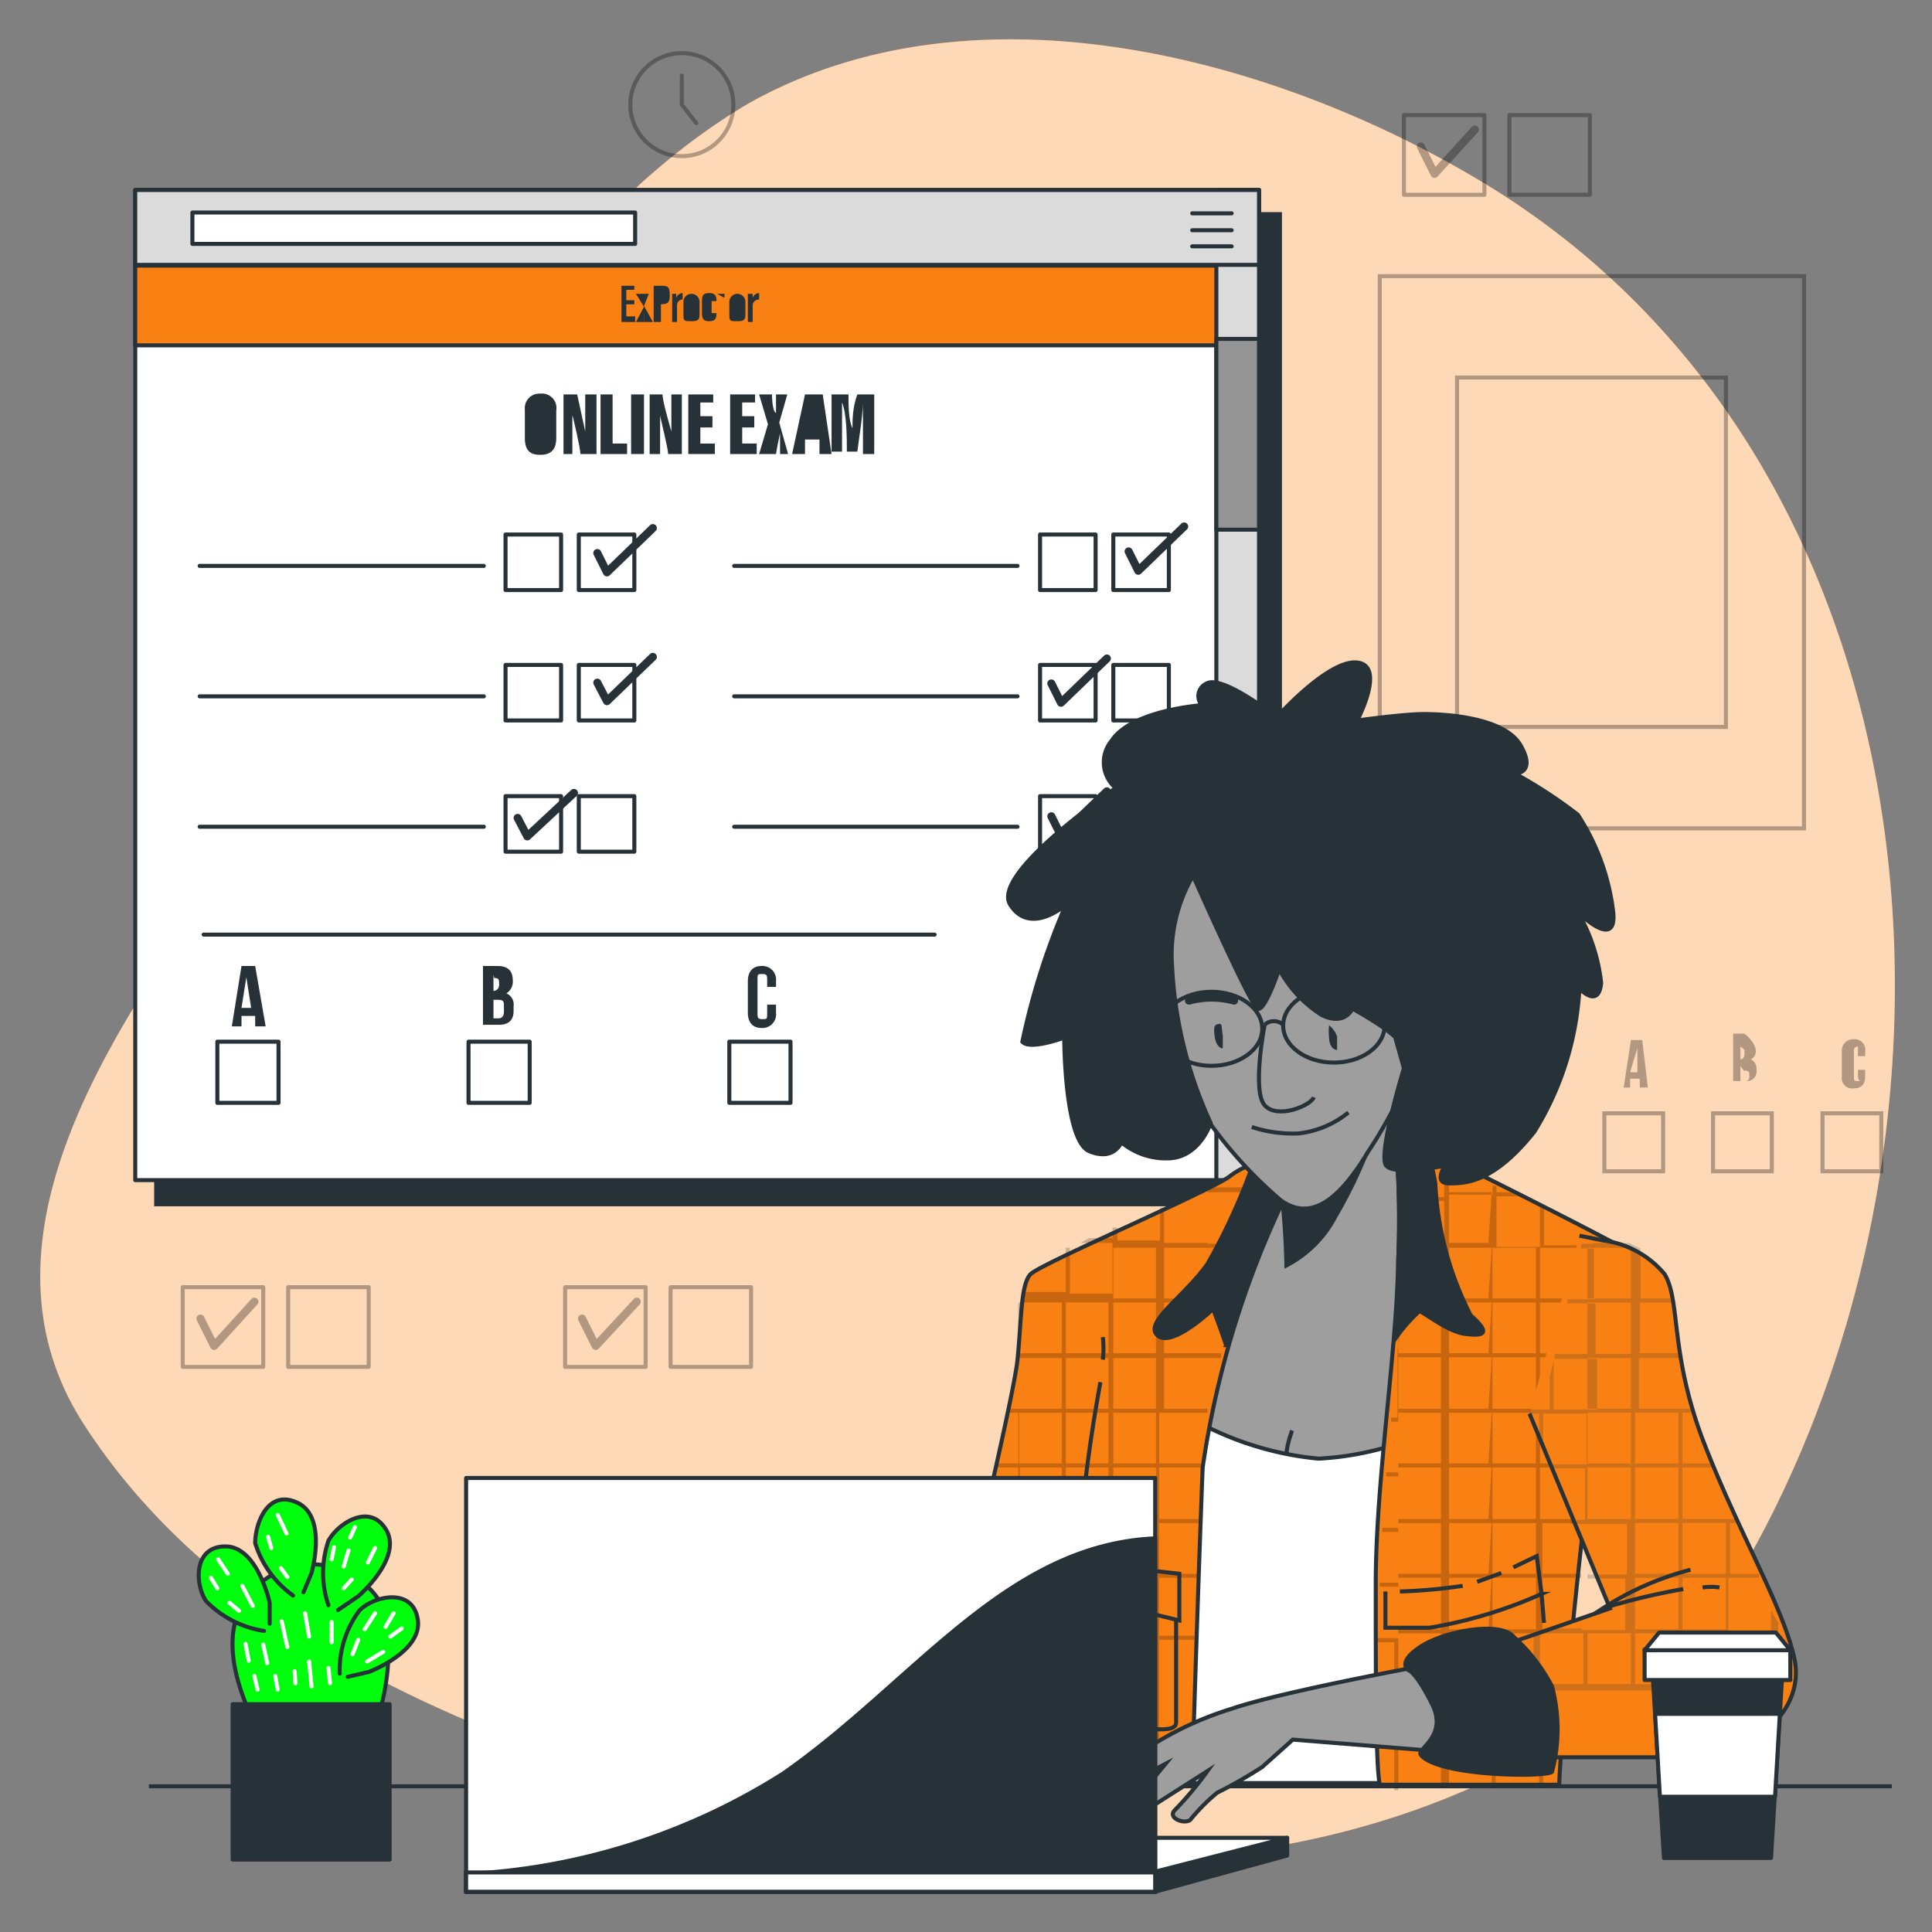 <svg id="Layer_64" data-name="Layer 64" xmlns="http://www.w3.org/2000/svg" viewBox="0 0 24 24"><rect x="0" y="0" width="24" height="24" fill="#808080" stroke="none"/><defs><style>.cls-1,.cls-14{fill:#f98012;}.cls-11,.cls-19,.cls-2,.cls-25{fill:#fff;}.cls-2{opacity:0.7;}.cls-2,.cls-21,.cls-23,.cls-5,.cls-6{isolation:isolate;}.cls-3,.cls-5,.cls-6{opacity:0.3;}.cls-12,.cls-13,.cls-22,.cls-27,.cls-4,.cls-5,.cls-6,.cls-7,.cls-8,.cls-9{fill:none;}.cls-4,.cls-5,.cls-6,.cls-7,.cls-8{stroke:#000;}.cls-10,.cls-18,.cls-19,.cls-22,.cls-4,.cls-9{stroke-miterlimit:10;}.cls-10,.cls-11,.cls-12,.cls-14,.cls-15,.cls-16,.cls-18,.cls-19,.cls-24,.cls-25,.cls-26,.cls-27,.cls-28,.cls-4,.cls-5,.cls-8,.cls-9{stroke-width:0.05px;}.cls-11,.cls-12,.cls-13,.cls-14,.cls-15,.cls-16,.cls-22,.cls-26,.cls-27,.cls-28,.cls-5,.cls-6,.cls-7,.cls-8{stroke-linecap:round;}.cls-11,.cls-12,.cls-13,.cls-14,.cls-15,.cls-16,.cls-24,.cls-25,.cls-26,.cls-27,.cls-28,.cls-5,.cls-6,.cls-7,.cls-8{stroke-linejoin:round;}.cls-13,.cls-22,.cls-6{stroke-width:0.1px;}.cls-7{stroke-width:0.05px;}.cls-10,.cls-11,.cls-12,.cls-13,.cls-14,.cls-15,.cls-16,.cls-18,.cls-19,.cls-22,.cls-24,.cls-25,.cls-26,.cls-28,.cls-9{stroke:#263238;}.cls-10,.cls-17,.cls-23,.cls-24,.cls-28{fill:#263238;}.cls-15{fill:#dbdbdb;}.cls-16{fill:#949494;}.cls-18{fill:#9e9e9e;}.cls-20,.cls-21,.cls-23{opacity:0.2;}.cls-26{fill:#00ff0c;}.cls-27{stroke:#fff;}</style></defs><g id="freepik--background-simple--inject-32"><path class="cls-1" d="M19.83,21.36a6.28,6.28,0,0,0,2-2.2c2.93-5.43,2.27-13.43-3.37-16.87-2.6-1.58-6.35-2.59-9.17-1C7,2.65,5.57,5.14,4.42,7.41a40.4,40.4,0,0,1-2.23,4.28c-1.16,1.73-2.44,4-1.15,6,1.76,2.73,5.09,4,8.1,4.8,3.28.89,7,1,10-.72A7.8,7.8,0,0,0,19.83,21.36Z"/><path class="cls-2" d="M19.83,21.36a6.28,6.28,0,0,0,2-2.2c2.93-5.43,2.27-13.43-3.37-16.87-2.6-1.58-6.35-2.59-9.17-1C7,2.65,5.57,5.14,4.42,7.41a40.4,40.4,0,0,1-2.23,4.28c-1.16,1.73-2.44,4-1.15,6,1.76,2.73,5.09,4,8.1,4.8,3.28.89,7,1,10-.72A7.8,7.8,0,0,0,19.83,21.36Z"/></g><g id="freepik--Picture--inject-32"><g class="cls-3"><rect class="cls-4" x="17.14" y="3.43" width="5.27" height="6.86"/><rect class="cls-4" x="18.1" y="4.69" width="3.34" height="4.34"/></g></g><g id="freepik--Graphics--inject-32"><rect class="cls-5" x="17.44" y="1.43" width="1" height="0.99"/><rect class="cls-5" x="18.75" y="1.43" width="1" height="0.99"/><polyline class="cls-6" points="17.65 1.82 17.82 2.16 18.32 1.61"/><rect class="cls-5" x="2.27" y="15.99" width="1" height="0.99"/><rect class="cls-5" x="3.58" y="15.99" width="1" height="0.99"/><polyline class="cls-6" points="2.49 16.38 2.66 16.72 3.16 16.17"/><rect class="cls-5" x="7.02" y="15.99" width="1" height="0.99"/><rect class="cls-5" x="8.33" y="15.99" width="1" height="0.99"/><polyline class="cls-6" points="7.23 16.38 7.4 16.72 7.91 16.17"/><g class="cls-3"><ellipse class="cls-7" cx="8.47" cy="1.3" rx="0.64" ry="0.64"/><polyline class="cls-8" points="8.65 1.53 8.47 1.3 8.47 0.94"/></g><g class="cls-3"><path d="M20.47,13.51h-.1V13.4h-.12l0,.11h-.08l.09-.59h.14Zm-.22-.19h.09l0-.3Z"/><path d="M21.81,13.05v0a.11.11,0,0,1-.06.11.13.13,0,0,1,.07.13v0a.12.12,0,0,1-.11.14h-.18v-.59h.14C21.77,12.92,21.81,13,21.81,13.05ZM21.62,13v.16h0s.05,0,.05-.06v0s0-.06,0-.06Zm0,.24v.19h.05a.05.05,0,0,0,.06-.06v0c0-.06,0-.07-.07-.07Z"/><path d="M23.17,13.29v.08c0,.1-.05.15-.14.15a.13.13,0,0,1-.15-.15v-.31a.14.14,0,0,1,.15-.15.13.13,0,0,1,.14.15v.06h-.09v-.07s0-.05,0-.05-.05,0-.05.05v.32c0,.05,0,.06.05.06s0,0,0-.06v-.08Z"/><rect class="cls-4" x="19.93" y="13.83" width="0.73" height="0.72"/><rect class="cls-4" x="21.28" y="13.83" width="0.73" height="0.72"/><rect class="cls-4" x="22.64" y="13.83" width="0.73" height="0.72"/></g></g><g id="freepik--Table--inject-32"><line class="cls-9" x1="3.39" y1="22.19" x2="1.85" y2="22.19"/><line class="cls-9" x1="23.5" y1="22.19" x2="3.89" y2="22.19"/></g><rect class="cls-10" x="1.94" y="2.66" width="13.96" height="12.3"/><rect class="cls-11" x="1.68" y="2.36" width="13.96" height="12.3"/><rect class="cls-11" x="12.92" y="6.64" width="0.69" height="0.69"/><rect class="cls-11" x="13.83" y="6.64" width="0.69" height="0.69"/><line class="cls-12" x1="12.64" y1="7.03" x2="9.12" y2="7.03"/><rect class="cls-11" x="12.92" y="8.26" width="0.69" height="0.69"/><rect class="cls-11" x="13.83" y="8.26" width="0.69" height="0.69"/><line class="cls-12" x1="12.64" y1="8.65" x2="9.12" y2="8.65"/><rect class="cls-11" x="12.92" y="9.89" width="0.69" height="0.69"/><rect class="cls-11" x="13.83" y="9.89" width="0.69" height="0.69"/><line class="cls-12" x1="12.64" y1="10.27" x2="9.12" y2="10.27"/><rect class="cls-11" x="6.28" y="6.64" width="0.69" height="0.69"/><rect class="cls-11" x="7.19" y="6.64" width="0.69" height="0.69"/><line class="cls-12" x1="6.01" y1="7.03" x2="2.48" y2="7.03"/><rect class="cls-11" x="6.28" y="8.26" width="0.69" height="0.69"/><rect class="cls-11" x="7.19" y="8.26" width="0.69" height="0.69"/><line class="cls-12" x1="6.01" y1="8.65" x2="2.48" y2="8.65"/><rect class="cls-11" x="6.28" y="9.89" width="0.69" height="0.69"/><rect class="cls-11" x="7.19" y="9.89" width="0.69" height="0.69"/><line class="cls-12" x1="6.01" y1="10.27" x2="2.48" y2="10.27"/><rect class="cls-11" x="2.7" y="12.94" width="0.76" height="0.76"/><rect class="cls-11" x="5.82" y="12.94" width="0.76" height="0.76"/><rect class="cls-11" x="9.06" y="12.94" width="0.76" height="0.76"/><polyline class="cls-13" points="7.42 6.87 7.54 7.11 8.11 6.56"/><polyline class="cls-13" points="7.42 8.48 7.54 8.71 8.11 8.16"/><polyline class="cls-13" points="6.43 10.16 6.55 10.39 7.13 9.85"/><polyline class="cls-13" points="14.02 6.85 14.14 7.09 14.71 6.54"/><polyline class="cls-13" points="13.06 8.49 13.18 8.73 13.75 8.18"/><polyline class="cls-13" points="13.06 10.14 13.18 10.38 13.75 9.83"/><rect class="cls-14" x="1.68" y="3.3" width="13.96" height="0.99"/><rect class="cls-15" x="15.11" y="2.36" width="0.53" height="12.3"/><rect class="cls-16" x="15.11" y="4.21" width="0.53" height="2.37"/><rect class="cls-15" x="1.68" y="2.36" width="13.96" height="0.93"/><rect class="cls-11" x="2.39" y="2.64" width="5.5" height="0.39"/><line class="cls-12" x1="14.81" y1="2.65" x2="15.3" y2="2.65"/><line class="cls-12" x1="14.81" y1="2.86" x2="15.3" y2="2.86"/><line class="cls-12" x1="14.81" y1="3.06" x2="15.3" y2="3.06"/><path class="cls-17" d="M3.3,12.75H3.17l0-.13H3l0,.13H2.88L3,12h.17ZM3,12.52h.12l-.06-.38Z"/><path class="cls-17" d="M6.37,12.18v0a.17.17,0,0,1-.08.16.15.15,0,0,1,.09.16v.06c0,.11-.06.17-.18.17H6V12h.18C6.31,12,6.37,12.06,6.37,12.18Zm-.24-.07v.2h0s.07,0,.07-.08v0c0-.06,0-.08-.06-.08Zm0,.31v.23H6.2s.06,0,.06-.08v-.06c0-.07,0-.09-.08-.09Z"/><path class="cls-17" d="M9.64,12.48v.1a.17.17,0,0,1-.18.19c-.11,0-.17-.07-.17-.19v-.39c0-.12.06-.19.17-.19a.17.17,0,0,1,.18.19v.07H9.53v-.08c0-.06,0-.08-.06-.08s-.06,0-.06.08v.4c0,.06,0,.08.06.08s.06,0,.06-.08v-.1Z"/><line class="cls-12" x1="2.53" y1="11.61" x2="11.61" y2="11.61"/><path class="cls-17" d="M6.91,5.1v.34c0,.15-.07.21-.2.21s-.19-.06-.19-.21V5.09a.18.18,0,0,1,.19-.2A.18.18,0,0,1,6.91,5.1Zm-.25,0v.38s0,.07,0,.07,0,0,0-.07V5.08s0-.07,0-.07S6.66,5,6.66,5.08Z"/><path class="cls-17" d="M7,5.64V4.9h.17l.1.46h0c0-.1,0-.24,0-.34V4.9h.14v.74H7.21c0-.07-.09-.46-.1-.48h0c0,.09,0,.24,0,.35v.13Z"/><path class="cls-17" d="M7.46,4.9h.15v.61h.18v.13H7.46Z"/><path class="cls-17" d="M8,4.9v.74H7.84V4.9Z"/><path class="cls-17" d="M8.07,5.64V4.9h.16c0,.09.1.42.11.46h0c0-.1,0-.24,0-.34V4.9h.13v.74H8.3c0-.07-.1-.46-.1-.48h0c0,.09,0,.24,0,.35v.13Z"/><path class="cls-17" d="M8.85,5.31H8.7v.2h.18l0,.13H8.55V4.9h.31V5H8.7v.17h.15Z"/><path class="cls-17" d="M9.37,5.31H9.22v.2H9.4l0,.13H9.07V4.9h.31V5H9.22v.17h.15Z"/><path class="cls-17" d="M9.69,5.64s0-.22,0-.26h0s-.05.24-.05.26H9.43l.11-.37L9.43,4.9h.16s0,.21.05.23h0s0-.22,0-.23h.14l-.1.35.11.39Z"/><path class="cls-17" d="M10,5.46l0,.18H9.84L10,4.9h.22l.11.74h-.15l0-.18Zm.08-.12c0-.1,0-.24,0-.31h0s0,.21,0,.31Z"/><path class="cls-17" d="M10.72,5.4V5h0c0,.15-.05.45-.07.61h-.13c0-.16,0-.47-.06-.61h0c0,.09,0,.25,0,.38v.23h-.13V4.9h.21c0,.14,0,.32.05.42h0c0-.1,0-.26.06-.42h.21v.74h-.14Z"/><path class="cls-17" d="M7.88,3.78h-.1v.15h.11V4H7.72V3.55h.16V3.6h-.1v.13h.1Z"/><path class="cls-17" d="M8,3.65l0,.11H8a.51.51,0,0,1,0-.11h.06L8,3.8,8.11,4H8a1.11,1.11,0,0,0,0-.13H8L8,4H7.9L8,3.81,7.9,3.65Z"/><path class="cls-17" d="M8.12,3.55h.1c.06,0,.1,0,.1.11v0c0,.07,0,.12-.11.12h0V4H8.12Zm.06.2h0s0,0,0-.07v0s0-.06,0-.06h0Z"/><path class="cls-17" d="M8.35,3.76V3.65H8.4V3.7a.09.09,0,0,1,.08-.06v.08s-.07,0-.07.08V4H8.35Z"/><path class="cls-17" d="M8.69,3.75v.13c0,.08,0,.11-.1.11s-.1,0-.1-.11V3.75a.1.1,0,1,1,.2,0Zm-.14,0v.14s0,0,0,0,0,0,0-.06V3.75s0-.06,0-.06S8.55,3.71,8.55,3.75Z"/><path class="cls-17" d="M8.9,3.88h0c0,.06,0,.11-.09.11s-.09-.05-.09-.12V3.75c0-.06,0-.11.09-.11s.09.06.09.1H8.84s0-.05,0-.05,0,0,0,.05v.15s0,0,0,0,0,0,0,0H8.9Z"/><path class="cls-17" d="M8.91,3.65H9V3.57H9v.08h0V3.7H9v.21s0,0,0,0h0V4H9S9,4,9,3.92V3.7h0Z"/><path class="cls-17" d="M9.26,3.75v.13c0,.08,0,.11-.1.11s-.1,0-.1-.11V3.75a.1.1,0,1,1,.2,0Zm-.14,0v.14s0,0,0,0,0,0,0-.06V3.75s0-.06,0-.06S9.12,3.71,9.12,3.75Z"/><path class="cls-17" d="M9.29,3.76V3.65h.06V3.7a.09.09,0,0,1,.08-.06v.08s-.08,0-.08.08V4H9.29Z"/><g id="freepik--Character--inject-32"><path class="cls-18" d="M17.58,22.17l.33-5,.24-2.36-.66-.74-.34-.24a2.83,2.83,0,0,1-.8.5l-.65.18a12.92,12.92,0,0,0-1.23,3.08c-.09,1-.25,4.52-.25,4.52h3.36Z"/><path class="cls-9" d="M16,18.09s-.06,0,.05-.32"/><path class="cls-10" d="M15.88,14.51a9.71,9.71,0,0,1,.1,1.21,1.43,1.43,0,0,0,.61-.61,5.91,5.91,0,0,0,.39-.8Z"/><path class="cls-19" d="M17.58,22.17l.3-4.45a3.78,3.78,0,0,1-1.5.4,3.94,3.94,0,0,1-1.7-.57l-.21.08h0c-.09,1-.24,4.52-.24,4.52h3.35Z"/><path class="cls-1" d="M17.09,19.68c0,1.15,0,2.25.05,2.49h2.23c0-.35.22-2.58.32-3.38s.82-2.17.82-2.64.14-.39-.5-.73-2.08-1.06-2.28-1.15a1.88,1.88,0,0,1-.41-.31,11.46,11.46,0,0,1,.05,1.66C17.35,16.83,17.09,18.38,17.09,19.68Z"/><g class="cls-20"><path d="M17.32,14c0,.21,0,.42.05.63V14Z"/><path d="M20.26,16.86V17l0-.14v0h0l0-.05h0v-.63h.2v-.05h-.2v-.54l0,0v.57h-.54V15.5h.42l-.1-.05h-.32v-.17l0,0v.19h-.54V15l-.05,0v.49h-.54v-.63h.27l-.1-.05h-.17v-.08l-.05,0v.11H18v-.38l-.06,0v.41h-.53v.05h.53v.64h-.52v.05h.52v.63h-.53v-.24c0,.25,0,.51-.05.77v.15h0v.05h0v.64h-.08v.05h.09v.63h-.15v.05h.15v.64h-.2v.05h.2v.63h-.23v.05h.23v.64H17.1v.05h.22v.63h-.21v0h.21v1.21h.05V21h.53v1.2H18V21h.53v1.2h.05V21h.54v1.2h.05V21h.35v0h-.35v-.63h.41a.43.43,0,0,1,0-.05h-.42V19.6h.48v-.05h-.48v-.63h.54V19l0-.2,0-.17v-.39h.1v-.05h-.11v-.63h.33l0-.05h-.35v-.63Zm-.54-.68h.54v.63h-.54ZM17.9,20.92h-.53v-.63h.53Zm0-.68h-.53V19.6h.53Zm0-.69h-.53v-.63h.53Zm0-.68h-.53v-.64h.53Zm0-.69h-.53v-.63h.53Zm0-.68h-.53v-.64h.53Zm0-.69h-.53v-.63h.53Zm.59,4.11H18v-.63h.53Zm0-.68H18V19.6h.53Zm0-.69H18v-.63h.53Zm0-.68H18v-.64h.53Zm0-.69H18v-.63h.53Zm0-.68H18v-.64h.53Zm0-.69H18v-.63h.53Zm0-.68H18V15.5h.53Zm0-.69H18v-.63h.53Zm.59,5.48h-.54v-.63h.54Zm0-.68h-.54V19.6h.54Zm0-.69h-.54v-.63h.54Zm0-.68h-.54v-.64h.54Zm0-.69h-.54v-.63h.54Zm0-.68h-.54v-.64h.54Zm0-.69h-.54v-.63h.54Zm0-.68h-.54V15.5h.54Zm.59,2.74h-.54v-.64h.54Zm0-.69h-.54v-.63h.54Zm0-.68h-.54v-.64h.54Zm0-.69h-.54v-.63h.54Zm0-.68h-.54V15.5h.54Z"/></g><path class="cls-9" d="M17.09,19.68c0,1.15,0,2.25.05,2.49h2.23c0-.35.22-2.58.32-3.38s.82-2.17.82-2.64.14-.39-.5-.73-2.08-1.06-2.28-1.15a1.88,1.88,0,0,1-.41-.31,11.46,11.46,0,0,1,.05,1.66C17.35,16.83,17.09,18.38,17.09,19.68Z"/><path class="cls-10" d="M17.32,14a11.22,11.22,0,0,1,.05,1.65c0,.31,0,.63-.05,1a2,2,0,0,1,.31-.36c.05,0,.34.25.57.28s.33,0,.07-.23a4,4,0,0,1-.44-1.64,2.49,2.49,0,0,0-.09-.37h0A1.87,1.87,0,0,1,17.32,14Z"/><path class="cls-9" d="M18.8,19.47l.29-.14.06.47a5.7,5.7,0,0,1-1.39.42l-.55,0,0-.45"/><path class="cls-9" d="M18.35,19.65l.3-.11"/><path class="cls-9" d="M17.39,19.77a6.65,6.65,0,0,0,.78-.07"/><line class="cls-9" x1="19.15" y1="19.8" x2="19.18" y2="20.16"/><path class="cls-1" d="M12.29,22.17h2.52c0-.19.08-2.67.13-3.94a11.6,11.6,0,0,1,1-3.31s.12-.29,0-.41-.43-.08-.66.1-2.36,1.09-2.48,1.22-.11.55-.16,1.06-.89,4-.89,4a1.16,1.16,0,0,0-.31.11c-.08.05-.08.2-.08.2a2,2,0,0,1,.41.18C12,21.52,12.25,22.08,12.29,22.17Z"/><path class="cls-21" d="M15.55,15.5v.25s0-.09,0-.13V15.5h.05l0-.06H15.6v-.63h.32a.07.07,0,0,0,0-.05H15.6v-.32h0v.31H15v0l0,0h0l-.1.05H15v.64h-.54V15l-.05,0v.41h-.53v-.16l-.06,0v.13h-.29l-.11.06h.4v.63h-.53v-.57l-.05,0v.55h-.54V16a3.53,3.53,0,0,0-.05.56v.25h0v.05h0v.64h-.14v.05h.15v.63h-.29v.05h.3v.64h-.45v.05h.46v.63h-.54v-.28l-.05.22v.06h0l0,.05h0v.64h-.18v.05H12v.63h-.44l-.15,0h0v.28l.05,0V21H12v.71l.05.08V21h.54v1.21h.05V21h.54v1.2h.05V21h.53v1.2h.06V21h.53v1.2h.05V21h.42v0h-.42v-.63h.45v-.05h-.45V19.6h.47v-.05h-.47v-.63h.49v-.05h-.49v-.64h.52v-.05h-.52v-.63H15v.37c0-.1,0-.21,0-.33v0h0V17.5h0v-.63h.17l0-.06H15v-.63h.39s0,0,0-.05H15V15.5ZM15,14.81h.54v.64H15Zm-2.4,6.11h-.54v-.63h.54Zm0-.68h-.54V19.6h.54Zm.59.68h-.54v-.63h.54Zm0-.68h-.54V19.6h.54Zm0-.69h-.54v-.63h.54Zm0-.68h-.54v-.64h.54Zm0-.69h-.54v-.63h.54Zm0-.68h-.54v-.63h.54Zm0-.69h-.54v-.63h.54Zm.58,4.11h-.53v-.63h.53Zm0-.68h-.53V19.6h.53Zm0-.69h-.53v-.63h.53Zm0-.68h-.53v-.64h.53Zm0-.69h-.53v-.63h.53Zm0-.68h-.53v-.63h.53Zm0-.69h-.53v-.63h.53Zm.59,4.11h-.53v-.63h.53Zm0-.68h-.53V19.6h.53Zm0-.69h-.53v-.63h.53Zm0-.68h-.53v-.64h.53Zm0-.69h-.53v-.63h.53Zm0-.68h-.53v-.63h.53Zm0-.69h-.53v-.63h.53Zm0-.68h-.53V15.5h.53ZM15,17.5h-.54v-.63H15Zm0-.69h-.54v-.63H15Zm0-.68h-.54V15.5H15Z"/><path class="cls-9" d="M12.29,22.17h2.52c0-.19.08-2.67.13-3.94a11.6,11.6,0,0,1,1-3.31s.12-.29,0-.41-.43-.08-.66.1-2.36,1.09-2.48,1.22-.11.55-.16,1.06-.89,4-.89,4a1.16,1.16,0,0,0-.31.11c-.08.05-.08.2-.08.2a2,2,0,0,1,.41.18C12,21.52,12.25,22.08,12.29,22.17Z"/><path class="cls-10" d="M11.3,21.2a3.51,3.51,0,0,1,.41.18c.31.15.59.81.59.81h.5a.9.9,0,0,0-.24-.84,1.14,1.14,0,0,0-.87-.45,1.47,1.47,0,0,0-.31.1C11.3,21.05,11.3,21.2,11.3,21.2Z"/><path class="cls-10" d="M15.57,14.45A7.7,7.7,0,0,1,15,15.7c-.28.4-.8.73-.62.89s.69-.33.69-.33.13.35.16.45h0a16.18,16.18,0,0,1,.67-1.8s.12-.29,0-.41A.32.32,0,0,0,15.57,14.45Z"/><path class="cls-9" d="M13.7,16.89a1.27,1.27,0,0,0,0-.28"/><path class="cls-9" d="M13.3,22.24s.07-1.62.07-2.56a20,20,0,0,1,.3-2.51"/><path class="cls-9" d="M13.43,19.32a5.76,5.76,0,0,0,.61.16l.61.07,0,.58L14.12,20c-.46-.15-.75-.28-.75-.28"/><path class="cls-9" d="M14.61,20.13s0,1.12,0,1.27-.46.05-.46.05"/><path class="cls-18" d="M15,13.91a5.38,5.38,0,0,0,.91,1c.43.31.8-.13,1.09-.61a5.91,5.91,0,0,0,.62-1.23A1.66,1.66,0,0,0,17,11.44c-.58-.53-1.92-1.33-2.26-.91a2.5,2.5,0,0,0-.43,2.09A4,4,0,0,0,15,13.91Z"/><path class="cls-22" d="M14.77,12.43a1.06,1.06,0,0,1,.56,0"/><path class="cls-17" d="M15.19,12.86c0,.08,0,.15,0,.16s-.08,0-.1-.14,0-.15.05-.16S15.17,12.77,15.19,12.86Z"/><path class="cls-17" d="M16.61,12.88c0,.08,0,.15,0,.16s-.09,0-.1-.14,0-.15,0-.16S16.59,12.8,16.61,12.88Z"/><path class="cls-9" d="M15.55,14a1.63,1.63,0,0,0,.58.08,1.19,1.19,0,0,0,.62-.26"/><path class="cls-10" d="M14.82,10.88s.71,1.6.8,1.65.27-.49.27-.49a1.53,1.53,0,0,0,.53.57c.29.14.38-.08.38-.08a4.78,4.78,0,0,1,.42.26l.11.09.11.39s-.33,1.08-.22,1.21.73,0,.73,0-.15.22.05.22.55,0,1.06-.64a3.75,3.75,0,0,0,.56-1.78s.24.26.27-.07a2.22,2.22,0,0,0-.29-.88s.49.49.44,0a2.81,2.81,0,0,0-.44-1.21,5.86,5.86,0,0,0-.78-.51s.27,0,.07-.35-.94-.39-1.2-.39-.83.08-.83.08.36-.68,0-.72-1,.68-1,.68-.67-.53-.87-.42a.17.17,0,0,0-.06.27s-.87.06-1.12.44a.42.42,0,0,0,.05.59s-1.56,1.06-1.31,1.45.69,0,.69,0a8.92,8.92,0,0,0-.54,1.7c.09.11.52-.05.52-.05s0,1.28.31,1.41.4-.11.4-.11a.86.86,0,0,0,.57.2c.4,0,.54-.44.54-.44A5.24,5.24,0,0,1,14.56,12,1.94,1.94,0,0,1,14.82,10.88Z"/><path class="cls-18" d="M15.71,12.73s-.16.82,0,1,.58,0,.61-.1"/><ellipse class="cls-9" cx="15.05" cy="12.78" rx="0.63" ry="0.46"/><ellipse class="cls-9" cx="16.57" cy="12.74" rx="0.63" ry="0.46"/><path class="cls-9" d="M15.71,12.73a.17.17,0,0,1,.23,0"/><path class="cls-18" d="M10.45,21.5s.8-.23,1.05-.27.74.41.82.66,0,.3,0,.3l-1.65-.06Z"/><path class="cls-18" d="M10.74,21.42s.61.23.76.32a.23.23,0,0,1,0,.36.89.89,0,0,1-.38.18h-.42a4,4,0,0,0-.5,0l-.61,0-.13-.09s-.26.07-.46.15-.14-.09,0-.21.53-.42.59-.45.83-.26.83-.26Z"/><path class="cls-18" d="M11,21.48a2.74,2.74,0,0,0-.5-.18,4.45,4.45,0,0,0-1,.33,1.37,1.37,0,0,0-.14.84c.07.05.14-.09.15-.18s.23-.57.23-.57l-.15.77s.06.12.12,0,.44-.82.47-.87a.41.41,0,0,1,.13-.1s-.07.33-.13.64,0,.41.07.42.14-.19.19-.3.24-.71.24-.71"/><path class="cls-18" d="M11.4,21.78s-.45.47-.51.57-.06.12.11.12a2.42,2.42,0,0,0,.72-.37c0-.05,0-.18-.07-.27A.28.28,0,0,0,11.4,21.78Z"/><path class="cls-18" d="M14.24,21.73a4.56,4.56,0,0,0-.75.3c-.15.11-.37.23-.32.27s.2,0,.24,0a1.48,1.48,0,0,1,.26-.07l.45-.27C14.32,21.8,14.47,21.67,14.24,21.73Z"/><path class="cls-18" d="M17.59,20.71s-1.69.31-2.3.52a4.13,4.13,0,0,0-1.16.57c-.3.22-.92.62-.83.69s.41-.18.47-.23a3.33,3.33,0,0,1,.44-.21l.27-.14s-.4.49-.54.61,0,.2.06.17a1.34,1.34,0,0,0,.31-.25L15,22a4.25,4.25,0,0,1-.4.48c-.12.11.15.2.2.11a2.35,2.35,0,0,1,.32-.32,5.73,5.73,0,0,0,.56-.32l.38-.34,2,.16s.13-.07.05-.48A.88.88,0,0,0,17.59,20.71Z"/><path class="cls-1" d="M19,17.56l1,2.42-1.59.55.44,1.3s1.15,0,2.05,0,1.53-.59,1.39-1.23-.69-1.56-1.12-2.67-.29-1.76-.49-2.1a1.19,1.19,0,0,0-.76-.42l-.3-.06"/><path class="cls-23" d="M22.08,21.23V21h.13a.43.43,0,0,0,0,0h-.14v-.63h.07l0-.05h-.05v-.16L22,20v.29h-.53V19.6h.38l0-.05h-.36v-.63h.07s0,0,0-.05h-.05v-.11a.54.54,0,0,1,0-.11v.22H20.9v-.64h.36a.08.08,0,0,1,0-.05H20.9v-.63H21V17.5H20.9v-.29c0-.08,0-.16,0-.23v.52h-.54v-.63h.52v-.06h-.51v-.63h.42v-.05h-.41v-.62l-.14-.07h-.45v-.11h0v.12h-.15v.06h.16v.63h-.33l0,.05h.35v.63h-.51l0,.06h.53v.63h-.54v-.6l-.05.19v.41H19v.05h.12v.32l.05.12v-.44h.54v.63h-.46l0,.05h.44v.64h-.18l0,.05h.16v.39l0,.13v-.52h.54v.63h-.49l0,.05h.47v.64h-.54v-.18l0,0v.16h-.46l-.14.05h0v.63h-.54v-.46l-.05,0v.44h0l.06.19V21h.54v.86h.05V21h.54v.85h0V21h.54v.84h0V21h.54v.81h0V21h.54v.7l0,0V21H22v.32Zm-2.41-.31h-.54v-.63h.54Zm.59,0h-.54v-.63h.54Zm0-2.05h-.54v-.64h.54Zm0-.69h-.54v-.63h.54Zm0-.68h-.54v-.63h.54Zm0-.68h-.54v-.64h.54Zm0-.69h-.54V15.5h.54Zm.59,4.79h-.54v-.63h.54Zm0-.68h-.54V19.6h.54Zm0-.69h-.54v-.63h.54Zm0-.68h-.54v-.64h.54Zm0-.69h-.54v-.63h.54Zm.59,2.74H20.9v-.63h.54Zm0-.68H20.9V19.6h.54Zm0-.69H20.9v-.63h.54Zm0,1.37v-.63H22v.63Z"/><path class="cls-9" d="M19,17.56l1,2.42-1.59.55.44,1.3s1.15,0,2.05,0,1.53-.59,1.39-1.23-.69-1.56-1.12-2.67-.29-1.76-.49-2.1a1.19,1.19,0,0,0-.76-.42l-.3-.06"/><path class="cls-9" d="M20.91,19.74a8.08,8.08,0,0,0-1,.24A3.71,3.71,0,0,1,21,19.5"/><path class="cls-9" d="M21.36,19.72a.74.74,0,0,0-.21,0"/><path class="cls-10" d="M18.81,20.34a2.16,2.16,0,0,1,.47.61,2.07,2.07,0,0,1,0,1.06c-.07.07-1.41.06-1.63-.21-.06-.07.34-.23.14-.63s-.29-.42-.29-.42-.16-.09.14-.29S18.65,20.13,18.81,20.34Z"/></g><g id="freepik--Drink--inject-32"><polygon class="cls-24" points="22 23.08 20.67 23.08 20.51 20.48 22.16 20.48 22 23.08"/><rect class="cls-25" x="20.43" y="20.49" width="1.81" height="0.38"/><polygon class="cls-25" points="22.24 20.5 20.43 20.5 20.61 20.28 22.06 20.28 22.24 20.5"/><polygon class="cls-25" points="22.05 22.32 22.11 21.29 20.56 21.29 20.62 22.32 22.05 22.32"/></g><g id="freepik--Device--inject-32"><polygon class="cls-24" points="14.35 23.25 15.99 22.83 15.99 23.05 14.35 23.5 14.35 23.25"/><polygon class="cls-25" points="15.99 22.83 7.44 22.83 5.79 23.25 14.35 23.25 15.99 22.83"/><rect class="cls-25" x="5.79" y="18.36" width="8.56" height="5.14"/><path class="cls-24" d="M14.35,19.11c-1.86.08-3,1.79-4.62,2.92a8.08,8.08,0,0,1-3.94,1.25v.22h8.56Z"/><rect class="cls-19" x="5.79" y="23.26" width="8.56" height="0.24"/></g><path class="cls-26" d="M3.25,21.56s-.71-1.13-.14-1.77a1,1,0,0,1,1.69.26,3,3,0,0,1-.21,1.58Z"/><path class="cls-26" d="M3.28,20.26a1.28,1.28,0,0,1-.72-.37c-.14-.21-.16-.68.24-.68s.55.7.55.7l0,.26"/><path class="cls-26" d="M3.64,19.82a1.26,1.26,0,0,1-.47-.65c0-.25.16-.68.53-.5s.17.87.17.87l-.1.24"/><path class="cls-26" d="M4.08,19.94a1.24,1.24,0,0,1,0-.8c.12-.22.52-.48.72-.13s-.35.82-.35.82L4.2,20"/><path class="cls-26" d="M4.22,20.79A1.24,1.24,0,0,1,4.47,20c.19-.18.66-.28.72.12s-.61.65-.61.65l-.26.06"/><line class="cls-27" x1="2.62" y1="19.6" x2="2.7" y2="19.73"/><line class="cls-27" x1="2.85" y1="19.91" x2="2.97" y2="20.01"/><line class="cls-27" x1="2.71" y1="19.37" x2="2.83" y2="19.55"/><line class="cls-27" x1="3.01" y1="19.7" x2="3.14" y2="19.95"/><line class="cls-27" x1="3.33" y1="19.09" x2="3.37" y2="19.23"/><line class="cls-27" x1="3.49" y1="19.48" x2="3.57" y2="19.59"/><line class="cls-27" x1="3.45" y1="18.82" x2="3.56" y2="19.05"/><line class="cls-27" x1="3.05" y1="20.42" x2="3.09" y2="20.63"/><line class="cls-27" x1="3.16" y1="20.82" x2="3.2" y2="20.99"/><line class="cls-27" x1="3.27" y1="20.43" x2="3.32" y2="20.66"/><line class="cls-27" x1="3.42" y1="20.82" x2="3.45" y2="20.99"/><line class="cls-27" x1="3.5" y1="20.14" x2="3.57" y2="20.46"/><line class="cls-27" x1="3.66" y1="20.76" x2="3.67" y2="20.91"/><line class="cls-27" x1="3.79" y1="20.04" x2="3.84" y2="20.33"/><line class="cls-27" x1="3.84" y1="20.64" x2="3.87" y2="20.95"/><line class="cls-27" x1="4.12" y1="20.15" x2="4.12" y2="20.4"/><line class="cls-27" x1="4.08" y1="20.72" x2="4.1" y2="20.91"/><line class="cls-27" x1="4.41" y1="18.97" x2="4.35" y2="19.1"/><line class="cls-27" x1="4.33" y1="19.26" x2="4.27" y2="19.46"/><line class="cls-27" x1="4.66" y1="19.23" x2="4.57" y2="19.41"/><line class="cls-27" x1="4.37" y1="19.62" x2="4.27" y2="19.73"/><line class="cls-27" x1="4.15" y1="19.22" x2="4.12" y2="19.37"/><line class="cls-27" x1="4.66" y1="20.04" x2="4.53" y2="20.24"/><line class="cls-27" x1="4.45" y1="20.37" x2="4.38" y2="20.55"/><line class="cls-27" x1="4.56" y1="20.64" x2="4.76" y2="20.52"/><line class="cls-27" x1="4.89" y1="20.04" x2="4.79" y2="20.21"/><line class="cls-27" x1="4.99" y1="20.23" x2="4.85" y2="20.33"/><rect class="cls-28" x="2.89" y="21.17" width="1.95" height="1.93"/></svg>